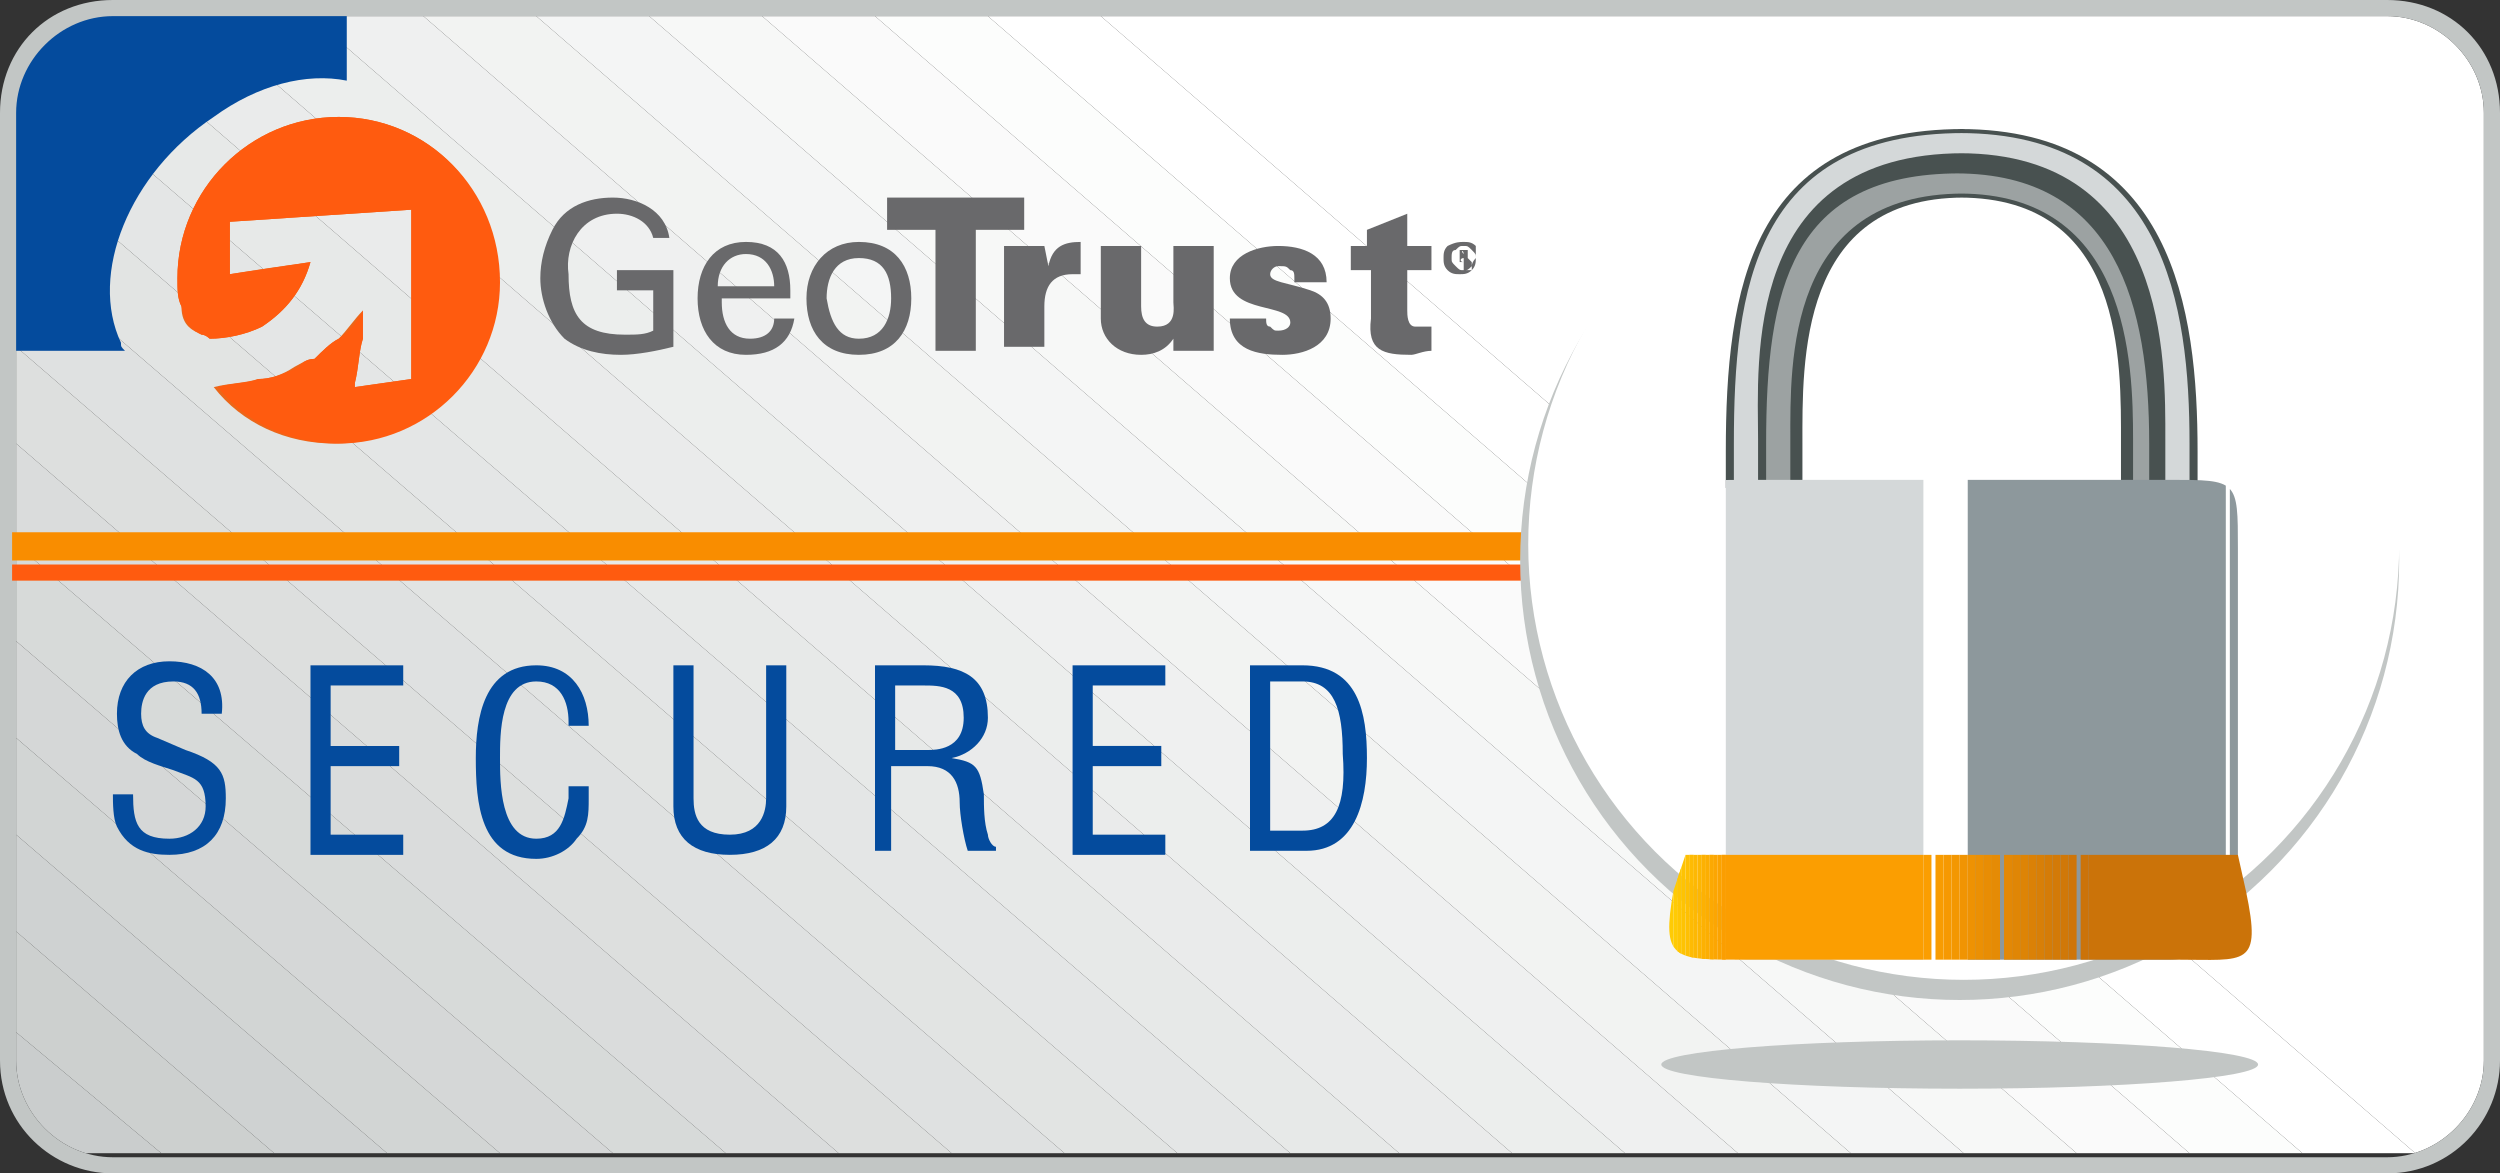 <?xml version="1.0" encoding="utf-8"?>
<!-- Generator: Adobe Illustrator 21.0.0, SVG Export Plug-In . SVG Version: 6.00 Build 0)  -->
<svg version="1.1" id="Capa_1" xmlns="http://www.w3.org/2000/svg" xmlns:xlink="http://www.w3.org/1999/xlink" x="0px" y="0px"
	 viewBox="0 0 62 29.1" style="enable-background:new 0 0 62 29.1;" xml:space="preserve">
<rect x="0" y="0" width="62" height="29.1" fill="#333333" stroke="none"/>
<style type="text/css">
	.st0{clip-path:url(#SVGID_2_);fill:#FFFFFF;}
	.st1{clip-path:url(#SVGID_2_);fill:#FCFDFC;}
	.st2{clip-path:url(#SVGID_2_);fill:#FAFAFA;}
	.st3{clip-path:url(#SVGID_2_);fill:#F7F8F7;}
	.st4{clip-path:url(#SVGID_2_);fill:#F4F5F5;}
	.st5{clip-path:url(#SVGID_2_);fill:#F2F3F2;}
	.st6{clip-path:url(#SVGID_2_);fill:#EFF0F0;}
	.st7{clip-path:url(#SVGID_2_);fill:#ECEEED;}
	.st8{clip-path:url(#SVGID_2_);fill:#EAEBEB;}
	.st9{clip-path:url(#SVGID_2_);fill:#E7E9E8;}
	.st10{clip-path:url(#SVGID_2_);fill:#E4E6E6;}
	.st11{clip-path:url(#SVGID_2_);fill:#E2E4E3;}
	.st12{clip-path:url(#SVGID_2_);fill:#DFE1E1;}
	.st13{clip-path:url(#SVGID_2_);fill:#DDDFDE;}
	.st14{clip-path:url(#SVGID_2_);fill:#DADCDC;}
	.st15{clip-path:url(#SVGID_2_);fill:#D7DAD9;}
	.st16{clip-path:url(#SVGID_2_);fill:#D5D7D7;}
	.st17{clip-path:url(#SVGID_2_);fill:#D2D5D4;}
	.st18{clip-path:url(#SVGID_2_);fill:#CFD2D2;}
	.st19{clip-path:url(#SVGID_2_);fill:#CDD0CF;}
	.st20{clip-path:url(#SVGID_2_);fill:#CACDCD;}
	.st21{clip-path:url(#SVGID_2_);fill:#C7CBCA;}
	.st22{fill-rule:evenodd;clip-rule:evenodd;fill:#EB6619;}
	.st23{fill-rule:evenodd;clip-rule:evenodd;fill:#69696B;}
	.st24{fill-rule:evenodd;clip-rule:evenodd;fill:#FF5B0F;}
	.st25{fill-rule:evenodd;clip-rule:evenodd;fill:#044B9D;}
	.st26{fill:#C2C6C5;}
	.st27{fill:#FF5B0F;}
	.st28{fill:#F98D00;}
	.st29{fill:#044B9D;}
	.st30{fill:#FFFFFF;}
	.st31{fill:#485150;}
	.st32{fill:#D4D8D9;}
	.st33{opacity:0.6;fill:#D4D8D9;}
	.st34{clip-path:url(#SVGID_4_);fill:#8D989C;}
	.st35{clip-path:url(#SVGID_4_);fill:#909A9E;}
	.st36{clip-path:url(#SVGID_4_);fill:#929DA1;}
	.st37{clip-path:url(#SVGID_4_);fill:#959FA3;}
	.st38{clip-path:url(#SVGID_4_);fill:#98A1A5;}
	.st39{clip-path:url(#SVGID_4_);fill:#9AA4A7;}
	.st40{clip-path:url(#SVGID_4_);fill:#9DA6AA;}
	.st41{clip-path:url(#SVGID_4_);fill:#9FA9AC;}
	.st42{clip-path:url(#SVGID_4_);fill:#A2ABAE;}
	.st43{clip-path:url(#SVGID_4_);fill:#A5ADB0;}
	.st44{clip-path:url(#SVGID_4_);fill:#A7B0B3;}
	.st45{clip-path:url(#SVGID_4_);fill:#AAB2B5;}
	.st46{clip-path:url(#SVGID_4_);fill:#ADB4B7;}
	.st47{clip-path:url(#SVGID_4_);fill:#AFB7B9;}
	.st48{clip-path:url(#SVGID_4_);fill:#B2B9BC;}
	.st49{clip-path:url(#SVGID_4_);fill:#B4BCBE;}
	.st50{clip-path:url(#SVGID_4_);fill:#B7BEC0;}
	.st51{clip-path:url(#SVGID_4_);fill:#BAC0C2;}
	.st52{clip-path:url(#SVGID_4_);fill:#BCC3C5;}
	.st53{clip-path:url(#SVGID_4_);fill:#BFC5C7;}
	.st54{clip-path:url(#SVGID_4_);fill:#C2C7C9;}
	.st55{clip-path:url(#SVGID_4_);fill:#C4CACB;}
	.st56{clip-path:url(#SVGID_4_);fill:#C7CCCE;}
	.st57{clip-path:url(#SVGID_4_);fill:#C9CFD0;}
	.st58{clip-path:url(#SVGID_4_);fill:#CCD1D2;}
	.st59{clip-path:url(#SVGID_4_);fill:#CFD3D4;}
	.st60{clip-path:url(#SVGID_4_);fill:#D1D6D7;}
	.st61{clip-path:url(#SVGID_4_);fill:#D4D8D9;}
	.st62{clip-path:url(#SVGID_4_);fill:#D3D7D8;}
	.st63{clip-path:url(#SVGID_4_);fill:#D2D6D7;}
	.st64{clip-path:url(#SVGID_4_);fill:#D0D5D6;}
	.st65{clip-path:url(#SVGID_4_);fill:#CFD3D5;}
	.st66{clip-path:url(#SVGID_4_);fill:#CDD2D3;}
	.st67{clip-path:url(#SVGID_4_);fill:#CBD0D2;}
	.st68{clip-path:url(#SVGID_4_);fill:#C7CDCE;}
	.st69{clip-path:url(#SVGID_4_);fill:#C5CBCC;}
	.st70{clip-path:url(#SVGID_4_);fill:#C3C8CA;}
	.st71{clip-path:url(#SVGID_4_);fill:#C0C6C8;}
	.st72{clip-path:url(#SVGID_4_);fill:#BDC4C6;}
	.st73{clip-path:url(#SVGID_4_);fill:#BBC1C3;}
	.st74{clip-path:url(#SVGID_4_);fill:#B8BFC1;}
	.st75{clip-path:url(#SVGID_4_);fill:#B5BCBE;}
	.st76{clip-path:url(#SVGID_4_);fill:#B2B9BB;}
	.st77{clip-path:url(#SVGID_4_);fill:#AEB6B9;}
	.st78{clip-path:url(#SVGID_4_);fill:#ABB3B6;}
	.st79{clip-path:url(#SVGID_4_);fill:#A8B0B3;}
	.st80{clip-path:url(#SVGID_4_);fill:#A4ADB0;}
	.st81{clip-path:url(#SVGID_4_);fill:#A1AAAD;}
	.st82{clip-path:url(#SVGID_4_);fill:#99A3A6;}
	.st83{clip-path:url(#SVGID_4_);fill:#919CA0;}
	.st84{clip-path:url(#SVGID_6_);fill:#FFCB04;}
	.st85{clip-path:url(#SVGID_6_);fill:#FFC804;}
	.st86{clip-path:url(#SVGID_6_);fill:#FFC604;}
	.st87{clip-path:url(#SVGID_6_);fill:#FEC303;}
	.st88{clip-path:url(#SVGID_6_);fill:#FEC003;}
	.st89{clip-path:url(#SVGID_6_);fill:#FEBE03;}
	.st90{clip-path:url(#SVGID_6_);fill:#FEBB03;}
	.st91{clip-path:url(#SVGID_6_);fill:#FDB803;}
	.st92{clip-path:url(#SVGID_6_);fill:#FDB603;}
	.st93{clip-path:url(#SVGID_6_);fill:#FDB302;}
	.st94{clip-path:url(#SVGID_6_);fill:#FDB102;}
	.st95{clip-path:url(#SVGID_6_);fill:#FCAE02;}
	.st96{clip-path:url(#SVGID_6_);fill:#FCAB02;}
	.st97{clip-path:url(#SVGID_6_);fill:#FCA902;}
	.st98{clip-path:url(#SVGID_6_);fill:#FCA602;}
	.st99{clip-path:url(#SVGID_6_);fill:#FBA301;}
	.st100{clip-path:url(#SVGID_6_);fill:#FBA101;}
	.st101{clip-path:url(#SVGID_6_);fill:#FB9E01;}
	.st102{clip-path:url(#SVGID_6_);fill:#F89C01;}
	.st103{clip-path:url(#SVGID_6_);fill:#F69902;}
	.st104{clip-path:url(#SVGID_6_);fill:#F39702;}
	.st105{clip-path:url(#SVGID_6_);fill:#F09403;}
	.st106{clip-path:url(#SVGID_6_);fill:#EE9203;}
	.st107{clip-path:url(#SVGID_6_);fill:#EB9004;}
	.st108{clip-path:url(#SVGID_6_);fill:#E88D04;}
	.st109{clip-path:url(#SVGID_6_);fill:#E58B05;}
	.st110{clip-path:url(#SVGID_6_);fill:#E38805;}
	.st111{clip-path:url(#SVGID_6_);fill:#E08605;}
	.st112{clip-path:url(#SVGID_6_);fill:#DD8406;}
	.st113{clip-path:url(#SVGID_6_);fill:#DB8106;}
	.st114{clip-path:url(#SVGID_6_);fill:#D87F07;}
	.st115{clip-path:url(#SVGID_6_);fill:#D57C07;}
	.st116{clip-path:url(#SVGID_6_);fill:#D37A08;}
	.st117{clip-path:url(#SVGID_6_);fill:#D07808;}
	.st118{clip-path:url(#SVGID_6_);fill:#CE7509;}
	.st119{clip-path:url(#SVGID_6_);fill:#CB7309;}
</style>
<g>
	<g>
		<g>
			<defs>
				<path id="SVGID_1_" d="M2.8,0.4c-1.3,0-2.4,1.1-2.4,2.4v23.5c0,1.3,1.1,2.4,2.4,2.4h56.4c1.3,0,2.4-1.1,2.4-2.4V2.8
					c0-1.3-1.1-2.4-2.4-2.4H2.8z"/>
			</defs>
			<clipPath id="SVGID_2_">
				<use xlink:href="#SVGID_1_"  style="overflow:visible;"/>
			</clipPath>
			<polygon class="st0" points="59.9,28.6 27.3,0.4 61.6,0.4 61.6,28.6 			"/>
			<polygon class="st0" points="57.1,28.6 24.5,0.4 27.3,0.4 59.9,28.6 			"/>
			<polygon class="st1" points="54.3,28.6 21.7,0.4 24.5,0.4 57.1,28.6 			"/>
			<polygon class="st2" points="51.5,28.6 18.9,0.4 21.7,0.4 54.3,28.6 			"/>
			<polygon class="st3" points="48.7,28.6 16.1,0.4 18.9,0.4 51.5,28.6 			"/>
			<polygon class="st4" points="45.9,28.6 13.3,0.4 16.1,0.4 48.7,28.6 			"/>
			<polygon class="st5" points="43.1,28.6 10.5,0.4 13.3,0.4 45.9,28.6 			"/>
			<polygon class="st6" points="40.3,28.6 7.7,0.4 10.5,0.4 43.1,28.6 			"/>
			<polygon class="st7" points="37.5,28.6 4.9,0.4 7.7,0.4 40.3,28.6 			"/>
			<polygon class="st8" points="34.7,28.6 2.1,0.4 4.9,0.4 37.5,28.6 			"/>
			<polygon class="st9" points="32,28.6 0.4,1.4 0.4,0.4 2.1,0.4 34.7,28.6 			"/>
			<polygon class="st10" points="29.2,28.6 0.4,3.8 0.4,1.4 32,28.6 			"/>
			<polygon class="st11" points="26.4,28.6 0.4,6.2 0.4,3.8 29.2,28.6 			"/>
			<polygon class="st12" points="23.6,28.6 0.4,8.6 0.4,6.2 26.4,28.6 			"/>
			<polygon class="st13" points="20.8,28.6 0.4,11 0.4,8.6 23.6,28.6 			"/>
			<polygon class="st14" points="18,28.6 0.4,13.5 0.4,11 20.8,28.6 			"/>
			<polygon class="st15" points="15.2,28.6 0.4,15.9 0.4,13.5 18,28.6 			"/>
			<polygon class="st16" points="12.4,28.6 0.4,18.3 0.4,15.9 15.2,28.6 			"/>
			<polygon class="st17" points="9.6,28.6 0.4,20.7 0.4,18.3 12.4,28.6 			"/>
			<polygon class="st18" points="6.8,28.6 0.4,23.1 0.4,20.7 9.6,28.6 			"/>
			<polygon class="st19" points="4,28.6 0.4,25.6 0.4,23.1 6.8,28.6 			"/>
			<polygon class="st20" points="1.2,28.6 0.4,28 0.4,25.6 4,28.6 			"/>
			<polygon class="st21" points="0.4,28 1.2,28.6 0.4,28.6 			"/>
		</g>
	</g>
	<path class="st22" d="M8.4,2.9c-2.2,0-4,1.8-4,4c0,0.3,0,0.5,0.1,0.7C4.5,8.1,4.8,8.2,5,8.3c0.1,0,0.2,0.1,0.2,0.1
		c0.4,0,0.9-0.1,1.3-0.3c0.6-0.4,1-0.9,1.2-1.6C7,6.6,6.3,6.7,5.7,6.8l0-1.3l4.5-0.3l0,4.2L8.8,9.6c0,0,0,0,0,0c0,0,0-0.1,0-0.1
		C8.9,9.1,8.9,8.7,9,8.4C9,8.1,9,7.9,9,7.7C8.8,7.9,8.6,8.2,8.4,8.4C8.2,8.5,8,8.7,7.8,8.9C7.6,8.9,7.5,9,7.3,9.1
		C7,9.3,6.7,9.4,6.4,9.4C6.1,9.5,5.7,9.5,5.3,9.6c0.7,0.9,1.8,1.4,3,1.4c2.2,0,4-1.8,4-4C12.4,4.7,10.6,2.9,8.4,2.9L8.4,2.9z"/>
	<g>
		<g>
			<path class="st23" d="M16.2,5.9c-0.1-0.4-0.5-0.6-0.9-0.6c-0.9,0-1.3,0.8-1.2,1.5c0,1,0.3,1.5,1.4,1.5c0.3,0,0.5,0,0.7-0.1V7.2
				h-0.9V6.7h1.4v1.9c-0.4,0.1-0.9,0.2-1.3,0.2c-0.5,0-1-0.1-1.4-0.4c-0.4-0.4-0.6-1-0.6-1.5c0-0.4,0.1-0.8,0.3-1.2
				c0.3-0.6,0.9-0.8,1.5-0.8c0.6,0,1.3,0.3,1.4,1H16.2L16.2,5.9z"/>
			<path class="st23" d="M17.9,7.5c0,0.5,0.2,0.9,0.7,0.9c0.4,0,0.6-0.2,0.6-0.5h0.5c-0.1,0.6-0.5,0.9-1.2,0.9
				c-0.8,0-1.2-0.6-1.2-1.4c0-0.8,0.4-1.4,1.2-1.4c0.8,0,1.1,0.5,1.1,1.2v0.2H17.9L17.9,7.5z M19.2,7.1c0-0.4-0.2-0.8-0.7-0.8
				c-0.4,0-0.7,0.3-0.7,0.8H19.2L19.2,7.1z"/>
			<path class="st23" d="M22.6,7.4c0,0.8-0.4,1.4-1.3,1.4c-0.9,0-1.3-0.6-1.3-1.4C20,6.6,20.5,6,21.3,6C22.2,6,22.6,6.6,22.6,7.4
				L22.6,7.4z M21.3,8.4c0.6,0,0.8-0.5,0.8-1c0-0.6-0.2-1-0.8-1c-0.6,0-0.8,0.5-0.8,1C20.6,8,20.8,8.4,21.3,8.4L21.3,8.4z"/>
			<polygon class="st23" points="23.2,5.7 22,5.7 22,4.9 25.4,4.9 25.4,5.7 24.2,5.7 24.2,8.7 23.2,8.7 23.2,5.7 			"/>
			<path class="st23" d="M26,6.6L26,6.6C26.1,6.1,26.4,6,26.8,6v0.8c-0.1,0-0.1,0-0.2,0c-0.5,0-0.7,0.3-0.7,0.8v1h-1V6.8
				c0-0.2,0-0.4,0-0.7h1L26,6.6L26,6.6z"/>
			<path class="st23" d="M29.1,8.4c-0.2,0.3-0.5,0.4-0.8,0.4c-0.6,0-1-0.4-1-0.9V6.1h1v1.5c0,0.3,0.1,0.5,0.4,0.5
				c0.5,0,0.4-0.5,0.4-0.6V6.1h1V8c0,0.2,0,0.4,0,0.7h-1L29.1,8.4L29.1,8.4z"/>
			<path class="st23" d="M32.1,6.9c0-0.1,0-0.2-0.1-0.2c-0.1-0.1-0.1-0.1-0.3-0.1c-0.1,0-0.2,0.1-0.2,0.2c0,0.2,0.4,0.2,1,0.4
				c0.3,0.1,0.5,0.3,0.5,0.7c0,0.7-0.7,0.9-1.2,0.9c-0.6,0-1.3-0.1-1.3-0.9h0.9c0,0.1,0,0.2,0.1,0.2c0.1,0.1,0.1,0.1,0.2,0.1
				c0.2,0,0.3-0.1,0.3-0.2c0-0.5-1.5-0.2-1.5-1.1c0-0.6,0.7-0.8,1.2-0.8c0.6,0,1.2,0.2,1.2,0.9H32.1L32.1,6.9z"/>
			<path class="st23" d="M33.9,6.1V5.7l1-0.4v0.8h0.6v0.6h-0.6v1c0,0.1,0,0.4,0.2,0.4c0.1,0,0.3,0,0.4,0v0.6c-0.2,0-0.4,0.1-0.5,0.1
				c-0.7,0-1.1-0.1-1-0.9V6.7h-0.5V6.1H33.9L33.9,6.1z"/>
			<path class="st23" d="M36.6,6.4c0,0.1,0,0.2-0.1,0.3c-0.1,0.1-0.2,0.1-0.3,0.1c-0.1,0-0.2,0-0.3-0.1c-0.1-0.1-0.1-0.2-0.1-0.3
				c0-0.1,0-0.2,0.1-0.3C36.1,6,36.2,6,36.3,6c0.1,0,0.2,0,0.3,0.1C36.6,6.2,36.6,6.3,36.6,6.4L36.6,6.4z M36.6,6.4
				c0-0.1,0-0.1-0.1-0.2c-0.1-0.1-0.1-0.1-0.2-0.1c-0.1,0-0.1,0-0.2,0.1C36,6.2,36,6.3,36,6.4c0,0.1,0,0.1,0.1,0.2
				c0.1,0.1,0.1,0.1,0.2,0.1c0.1,0,0.1,0,0.2-0.1C36.5,6.5,36.6,6.4,36.6,6.4L36.6,6.4z M36.3,6.5C36.3,6.5,36.3,6.5,36.3,6.5
				c0-0.1,0-0.1,0-0.1c0,0,0,0,0,0c0,0,0,0,0,0C36.2,6.4,36.2,6.5,36.3,6.5c-0.1,0-0.1,0-0.1,0c0,0,0,0,0,0V6.2c0.1,0,0.1,0,0.1,0
				c0,0,0.1,0,0.1,0c0,0,0,0,0,0.1c0,0,0,0,0,0c0,0,0,0,0,0c0,0,0,0,0,0.1c0,0,0,0,0,0c0,0,0,0,0.1,0.1c0,0,0,0,0,0.1c0,0,0,0,0,0.1
				H36.3L36.3,6.5z M36.3,6.3C36.3,6.3,36.3,6.3,36.3,6.3C36.3,6.3,36.3,6.3,36.3,6.3C36.3,6.3,36.3,6.2,36.3,6.3
				C36.3,6.2,36.3,6.2,36.3,6.3C36.3,6.2,36.3,6.2,36.3,6.3C36.3,6.2,36.2,6.2,36.3,6.3L36.3,6.3C36.3,6.3,36.3,6.3,36.3,6.3
				C36.3,6.3,36.3,6.3,36.3,6.3C36.3,6.3,36.3,6.3,36.3,6.3L36.3,6.3z"/>
		</g>
	</g>
	<path class="st24" d="M8.4,2.9c-2.2,0-4,1.8-4,4c0,0.3,0,0.5,0.1,0.7C4.6,8.1,4.8,8.2,5,8.3c0.1,0,0.2,0.1,0.2,0.1
		c0.4,0,0.9-0.1,1.3-0.3c0.6-0.4,1-0.9,1.2-1.6C7,6.6,6.4,6.7,5.7,6.8l0-1.3l4.5-0.3l0,4.2L8.8,9.6c0,0,0,0,0,0c0,0,0-0.1,0-0.1
		C8.9,9.1,8.9,8.7,9,8.4C9,8.1,9,7.9,9,7.7C8.9,7.9,8.7,8.2,8.4,8.4C8.2,8.5,8,8.7,7.8,8.9C7.6,8.9,7.5,9,7.4,9.1
		C7,9.3,6.7,9.4,6.4,9.4C6.2,9.5,5.7,9.5,5.4,9.6c0.7,0.9,1.8,1.4,3,1.4c2.2,0,4-1.8,4-4C12.4,4.7,10.6,2.9,8.4,2.9L8.4,2.9z"/>
	<path class="st25" d="M3,8.5C2.2,6.8,3.2,4.3,5.3,2.9C6.4,2.1,7.6,1.8,8.6,2V0.2H2.8c-1.4,0-2.6,1.1-2.6,2.6v5.9h2.9
		C3,8.6,3,8.6,3,8.5z"/>
	<g>
		<path class="st26" d="M59.2,29.1H2.8c-1.5,0-2.8-1.2-2.8-2.8V2.8C0,1.2,1.2,0,2.8,0h56.4C60.8,0,62,1.2,62,2.8v23.5
			C62,27.8,60.8,29.1,59.2,29.1z M2.8,0.4c-1.3,0-2.4,1.1-2.4,2.4v23.5c0,1.3,1.1,2.4,2.4,2.4h56.4c1.3,0,2.4-1.1,2.4-2.4V2.8
			c0-1.3-1.1-2.4-2.4-2.4H2.8z"/>
	</g>
	<rect x="0.3" y="14" class="st27" width="37.8" height="0.4"/>
	<rect x="0.3" y="13.2" class="st28" width="37.8" height="0.7"/>
	<g>
		<path class="st29" d="M5,17.7c0-0.5-0.2-0.8-0.7-0.8c-0.7,0-0.8,0.5-0.8,0.8c0,0.3,0.1,0.5,0.4,0.6l0.7,0.3c0.9,0.3,1,0.6,1,1.2
			c0,0.9-0.5,1.4-1.4,1.4c-0.5,0-1-0.1-1.3-0.7c-0.1-0.2-0.1-0.6-0.1-0.8h0.5c0,0.7,0.1,1.1,0.9,1.1c0.5,0,0.9-0.3,0.9-0.8
			c0-0.7-0.3-0.7-0.8-0.9c-0.3-0.1-0.7-0.2-0.9-0.4c-0.4-0.2-0.5-0.6-0.5-1c0-0.8,0.5-1.3,1.3-1.3c0.8,0,1.4,0.4,1.3,1.3H5z"/>
		<path class="st29" d="M7.7,21.1v-4.6H10v0.5H8.2v1.5h1.7v0.5H8.2v1.7H10v0.5H7.7z"/>
		<path class="st29" d="M14.1,17.9c0-0.5-0.2-1-0.8-1c-0.9,0-0.9,1.3-0.9,1.9c0,0.6,0,2,0.9,2c0.6,0,0.7-0.5,0.8-1
			c0-0.1,0-0.2,0-0.3h0.5c0,0.1,0,0.2,0,0.3c0,0.4,0,0.7-0.3,1c-0.2,0.3-0.6,0.5-1,0.5c-1.4,0-1.5-1.4-1.5-2.5c0-1,0.2-2.3,1.5-2.3
			c0.9,0,1.3,0.7,1.3,1.5H14.1z"/>
		<path class="st29" d="M16.7,16.5h0.5v3.3c0,0.4,0.1,0.9,0.9,0.9s0.9-0.6,0.9-0.9v-3.3h0.5V20c0,0.8-0.5,1.2-1.4,1.2
			s-1.4-0.4-1.4-1.2V16.5z"/>
		<path class="st29" d="M22.2,21.1h-0.5v-4.6h1.2c1,0,1.6,0.3,1.6,1.3c0,0.5-0.4,0.9-0.9,1v0c0.6,0.1,0.7,0.2,0.8,0.9
			c0,0.3,0,0.7,0.1,1c0,0.1,0.1,0.3,0.2,0.3v0.1H24c-0.1-0.3-0.2-0.9-0.2-1.2c0-0.5-0.2-0.9-0.8-0.9h-0.9V21.1z M22.2,18.6H23
			c0.2,0,0.9,0,0.9-0.8c0-0.8-0.6-0.8-1-0.8h-0.7V18.6z"/>
		<path class="st29" d="M26.6,21.1v-4.6h2.3v0.5h-1.8v1.5h1.7v0.5h-1.7v1.7h1.8v0.5H26.6z"/>
		<path class="st29" d="M31,21.1v-4.6h1.3c1.4,0,1.6,1.2,1.6,2.3c0,1.1-0.3,2.3-1.5,2.3H31z M31.5,20.6h0.8c0.8,0,1.1-0.6,1-1.9
			c0-1.1-0.2-1.8-1-1.8h-0.8V20.6z"/>
	</g>
	<g>
		<circle class="st26" cx="48.6" cy="13.9" r="10.9"/>
		<circle class="st30" cx="48.7" cy="13.5" r="10.8"/>
	</g>
	<ellipse class="st26" cx="48.6" cy="26.4" rx="7.4" ry="0.6"/>
	<g>
		<g>
			<path class="st31" d="M52.6,12.1V11c0-2,0.1-6.1-4-6.1h0.1c-4.1,0-4,4.1-4,6.1v1.1h-1.9v-0.9c0-4,0.6-8,5.9-8h-0.1
				c5.3,0,5.9,4.5,5.9,8v0.9H52.6z"/>
			<path class="st32" d="M53.7,12.1v-1.2c0-1.9,0.1-7.1-5.1-7.1h0.1c-5.5,0-5.1,5.2-5.1,7.1v1.2H43V11c0-3.8,0.5-7.7,5.7-7.7h-0.1
				c5.1,0,5.7,4.3,5.7,7.7v1.1H53.7z"/>
			<path class="st33" d="M52.9,12.1v-1.2c0-1.9-0.1-6.1-4.3-6.1h0.1c-4.4,0-4.3,4.2-4.3,6.1v1.2h-0.6V11c0-3.8,0.6-6.7,4.8-6.7h-0.1
				c4,0,4.8,3.3,4.8,6.7v1.1H52.9z"/>
		</g>
		<g>
			<g>
				<g>
					<defs>
						<path id="SVGID_3_" d="M43.4,11.9c-1.7,0-1.7,0-1.7,1.7v8.5c0,0.9,0.7,1.7,1.7,1.7h10.4c0.9,0,1.7-0.7,1.7-1.7v-8.5
							c0-1.7,0-1.7-1.7-1.7H43.4z"/>
					</defs>
					<clipPath id="SVGID_4_">
						<use xlink:href="#SVGID_3_"  style="overflow:visible;"/>
					</clipPath>
					<rect x="41.8" y="11.9" class="st34" width="0" height="11.9"/>
					<rect x="41.8" y="11.9" class="st34" width="0" height="11.9"/>
					<rect x="41.8" y="11.9" class="st35" width="0" height="11.9"/>
					<rect x="41.9" y="11.9" class="st36" width="0" height="11.9"/>
					<rect x="41.9" y="11.9" class="st37" width="0" height="11.9"/>
					<rect x="41.9" y="11.9" class="st38" width="0" height="11.9"/>
					<rect x="42" y="11.9" class="st39" width="0" height="11.9"/>
					<rect x="42" y="11.9" class="st40" width="0" height="11.9"/>
					<rect x="42" y="11.9" class="st41" width="0" height="11.9"/>
					<rect x="42.1" y="11.9" class="st42" width="0" height="11.9"/>
					<rect x="42.1" y="11.9" class="st43" width="0" height="11.9"/>
					<rect x="42.1" y="11.9" class="st44" width="0" height="11.9"/>
					<rect x="42.2" y="11.9" class="st45" width="0" height="11.9"/>
					<rect x="42.2" y="11.9" class="st46" width="0" height="11.9"/>
					<rect x="42.2" y="11.9" class="st47" width="0" height="11.9"/>
					<rect x="42.3" y="11.9" class="st48" width="0" height="11.9"/>
					<rect x="42.3" y="11.9" class="st49" width="0" height="11.9"/>
					<rect x="42.3" y="11.9" class="st50" width="0" height="11.9"/>
					<rect x="42.4" y="11.9" class="st51" width="0" height="11.9"/>
					<rect x="42.4" y="11.9" class="st52" width="0" height="11.9"/>
					<rect x="42.5" y="11.9" class="st53" width="0" height="11.9"/>
					<rect x="42.5" y="11.9" class="st54" width="0" height="11.9"/>
					<rect x="42.5" y="11.9" class="st55" width="0" height="11.9"/>
					<rect x="42.6" y="11.9" class="st56" width="0" height="11.9"/>
					<rect x="42.6" y="11.9" class="st57" width="0" height="11.9"/>
					<rect x="42.6" y="11.9" class="st58" width="0" height="11.9"/>
					<rect x="42.7" y="11.9" class="st59" width="0" height="11.9"/>
					<rect x="42.7" y="11.9" class="st60" width="0" height="11.9"/>
					<rect x="42.7" y="11.9" class="st61" width="0" height="11.9"/>
					<rect x="42.8" y="11.9" class="st61" width="4.9" height="11.9"/>
					<rect x="47.7" y="11.9" class="st61" width="0" height="11.9"/>
					<rect x="47.7" y="11.9" class="st61" width="0" height="11.9"/>
					<rect x="47.8" y="11.9" class="st62" width="0" height="11.9"/>
					<rect x="47.8" y="11.9" class="st63" width="0" height="11.9"/>
					<rect x="47.8" y="11.9" class="st64" width="0" height="11.9"/>
					<rect x="47.9" y="11.9" class="st65" width="0" height="11.9"/>
					<rect x="47.9" y="11.9" class="st66" width="0" height="11.9"/>
					<rect x="48" y="11.9" class="st67" width="0" height="11.9"/>
					<rect x="48" y="11.9" class="st57" width="0" height="11.9"/>
					<rect x="48" y="11.9" class="st68" width="0" height="11.9"/>
					<rect x="48.1" y="11.9" class="st69" width="0" height="11.9"/>
					<rect x="48.1" y="11.9" class="st70" width="0" height="11.9"/>
					<rect x="48.2" y="11.9" class="st71" width="0" height="11.9"/>
					<rect x="48.2" y="11.9" class="st72" width="0" height="11.9"/>
					<rect x="48.3" y="11.9" class="st73" width="0" height="11.9"/>
					<rect x="48.3" y="11.9" class="st74" width="0" height="11.9"/>
					<rect x="48.3" y="11.9" class="st75" width="0" height="11.9"/>
					<rect x="48.4" y="11.9" class="st76" width="0" height="11.9"/>
					<rect x="48.4" y="11.9" class="st77" width="0" height="11.9"/>
					<rect x="48.5" y="11.9" class="st78" width="0" height="11.9"/>
					<rect x="48.5" y="11.9" class="st79" width="0" height="11.9"/>
					<rect x="48.5" y="11.9" class="st80" width="0" height="11.9"/>
					<rect x="48.6" y="11.9" class="st81" width="0" height="11.9"/>
					<rect x="48.6" y="11.9" class="st40" width="0" height="11.9"/>
					<rect x="48.7" y="11.9" class="st82" width="0" height="11.9"/>
					<rect x="48.7" y="11.9" class="st37" width="0" height="11.9"/>
					<rect x="48.7" y="11.9" class="st83" width="0" height="11.9"/>
					<rect x="48.8" y="11.9" class="st34" width="0" height="11.9"/>
					<rect x="48.8" y="11.9" class="st34" width="6.4" height="11.9"/>
					<rect x="55.3" y="11.9" class="st34" width="0.2" height="11.9"/>
				</g>
			</g>
			<g>
				<g>
					<defs>
						<path id="SVGID_5_" d="M41.5,22.1c-0.3,1.7,0,1.7,1.7,1.7H54c1.7,0,2.1,0.2,1.7-1.7l-0.2-0.9H41.8L41.5,22.1z"/>
					</defs>
					<clipPath id="SVGID_6_">
						<use xlink:href="#SVGID_5_"  style="overflow:visible;"/>
					</clipPath>
					<rect x="41.3" y="21.1" class="st84" width="0.2" height="2.8"/>
					<rect x="41.5" y="21.1" class="st84" width="0.1" height="2.8"/>
					<rect x="41.6" y="21.1" class="st85" width="0.1" height="2.8"/>
					<rect x="41.6" y="21.1" class="st86" width="0.1" height="2.8"/>
					<rect x="41.7" y="21.1" class="st87" width="0.1" height="2.8"/>
					<rect x="41.8" y="21.1" class="st88" width="0.1" height="2.8"/>
					<rect x="41.9" y="21.1" class="st89" width="0.1" height="2.8"/>
					<rect x="41.9" y="21.1" class="st90" width="0.1" height="2.8"/>
					<rect x="42" y="21.1" class="st91" width="0.1" height="2.8"/>
					<rect x="42.1" y="21.1" class="st92" width="0.1" height="2.8"/>
					<rect x="42.2" y="21.1" class="st93" width="0.1" height="2.8"/>
					<rect x="42.2" y="21.1" class="st94" width="0.1" height="2.8"/>
					<rect x="42.3" y="21.1" class="st95" width="0.1" height="2.8"/>
					<rect x="42.4" y="21.1" class="st96" width="0.1" height="2.8"/>
					<rect x="42.4" y="21.1" class="st97" width="0.1" height="2.8"/>
					<rect x="42.5" y="21.1" class="st98" width="0.1" height="2.8"/>
					<rect x="42.6" y="21.1" class="st99" width="0.1" height="2.8"/>
					<rect x="42.7" y="21.1" class="st100" width="0.1" height="2.8"/>
					<rect x="42.7" y="21.1" class="st101" width="0.1" height="2.8"/>
					<rect x="42.8" y="21.1" class="st101" width="4.9" height="2.8"/>
					<rect x="47.7" y="21.1" class="st101" width="0.2" height="2.8"/>
					<rect x="48" y="21.1" class="st102" width="0.2" height="2.8"/>
					<rect x="48.2" y="21.1" class="st103" width="0.2" height="2.8"/>
					<rect x="48.4" y="21.1" class="st104" width="0.2" height="2.8"/>
					<rect x="48.6" y="21.1" class="st105" width="0.2" height="2.8"/>
					<rect x="48.8" y="21.1" class="st106" width="0.2" height="2.8"/>
					<rect x="49" y="21.1" class="st107" width="0.2" height="2.8"/>
					<rect x="49.2" y="21.1" class="st108" width="0.2" height="2.8"/>
					<rect x="49.4" y="21.1" class="st109" width="0.2" height="2.8"/>
					<rect x="49.7" y="21.1" class="st110" width="0.2" height="2.8"/>
					<rect x="49.9" y="21.1" class="st111" width="0.2" height="2.8"/>
					<rect x="50.1" y="21.1" class="st112" width="0.2" height="2.8"/>
					<rect x="50.3" y="21.1" class="st113" width="0.2" height="2.8"/>
					<rect x="50.5" y="21.1" class="st114" width="0.2" height="2.8"/>
					<rect x="50.7" y="21.1" class="st115" width="0.2" height="2.8"/>
					<rect x="50.9" y="21.1" class="st116" width="0.2" height="2.8"/>
					<rect x="51.1" y="21.1" class="st117" width="0.2" height="2.8"/>
					<rect x="51.3" y="21.1" class="st118" width="0.2" height="2.8"/>
					<rect x="51.6" y="21.1" class="st119" width="0.2" height="2.8"/>
					<rect x="51.8" y="21.1" class="st119" width="4.1" height="2.8"/>
					<rect x="55.9" y="21.1" class="st119" width="0.3" height="2.8"/>
				</g>
			</g>
		</g>
	</g>
</g>
</svg>

